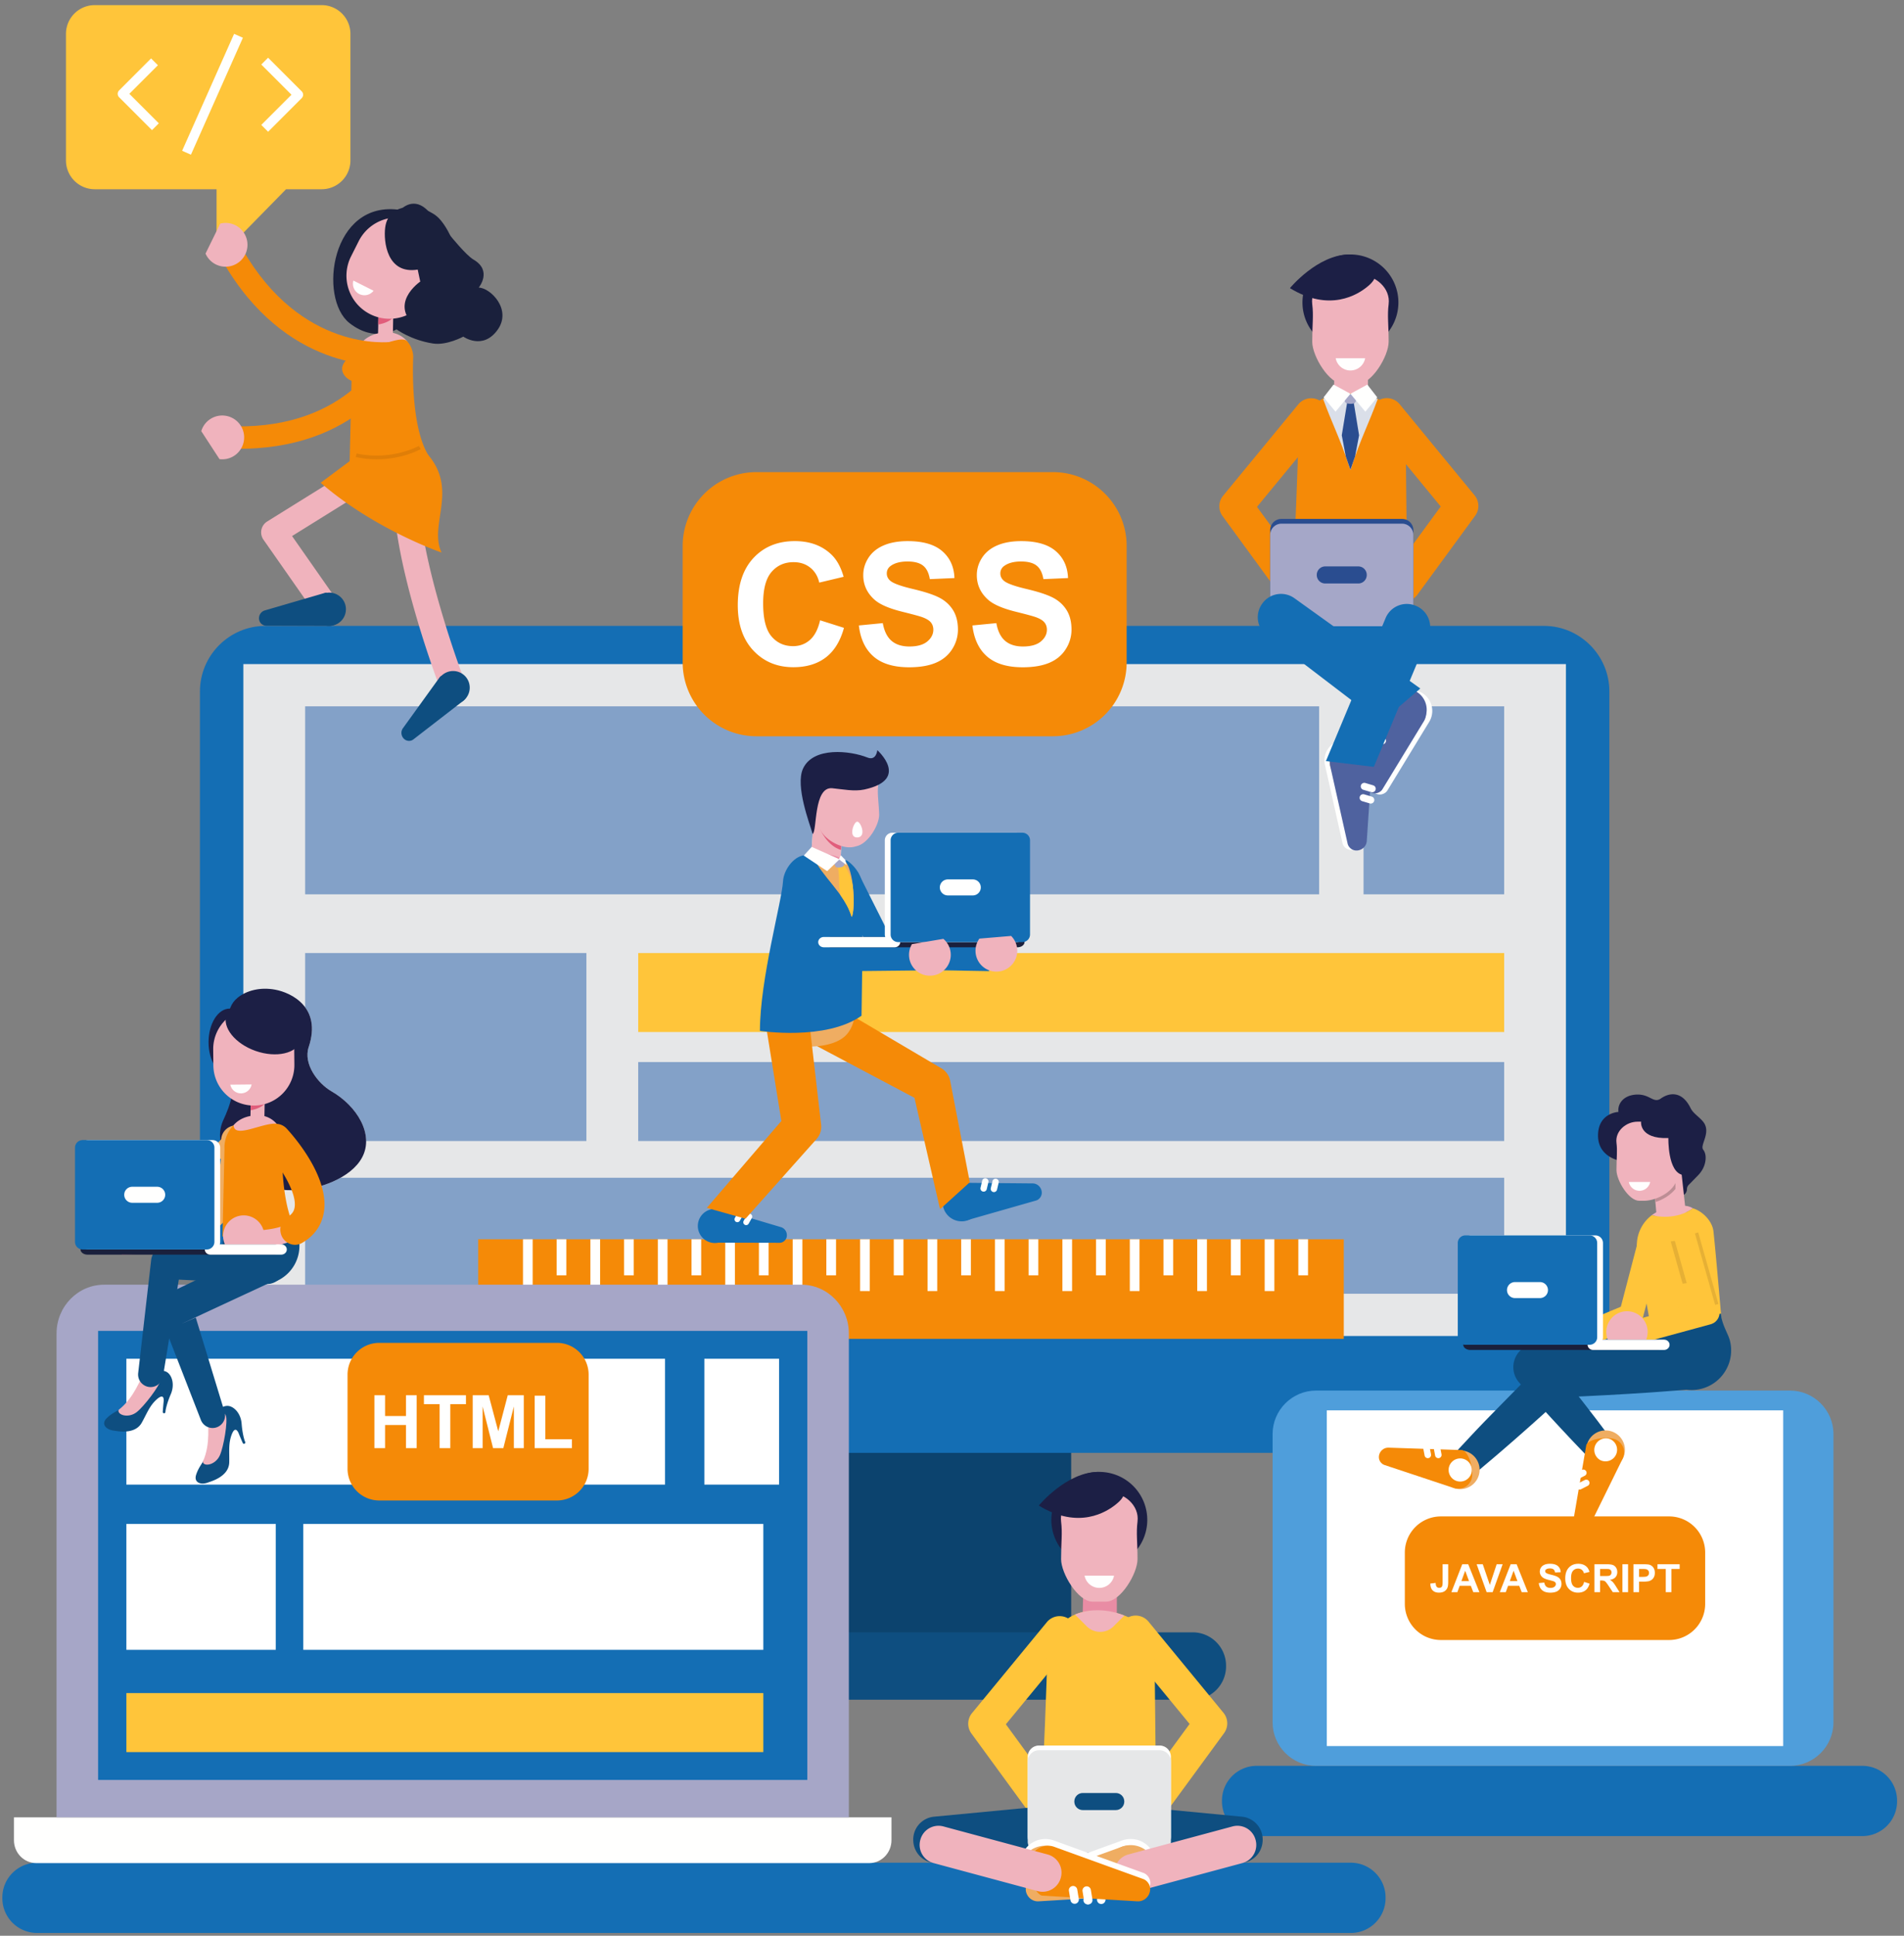 <svg xmlns="http://www.w3.org/2000/svg" width="246" height="250" viewBox="0 0 246 250">
    <rect x="0" y="0" width="246" height="250" fill="#808080" stroke="none"/>
    <g fill="none" fill-rule="evenodd">
        <path fill="#146EB4" d="M4.794 240.57h169.731c2.481 0 4.492 2.011 4.492 4.491v.092c0 2.48-2.011 4.491-4.492 4.491H4.795a4.491 4.491 0 0 1-4.492-4.49v-.093c0-2.48 2.01-4.49 4.491-4.49M162.373 228.06h78.242a4.49 4.49 0 0 1 4.49 4.49v.091a4.49 4.49 0 0 1-4.49 4.491h-78.242a4.491 4.491 0 0 1-4.492-4.49v-.091a4.49 4.49 0 0 1 4.492-4.492"/>
        <path fill="#FFC53A" d="M41.556.66H12.243a3.719 3.719 0 0 0-3.72 3.718V20.72a3.72 3.72 0 0 0 3.72 3.72H27.98v9.16l8.979-9.16h4.596a3.72 3.72 0 0 0 3.72-3.72V4.378A3.718 3.718 0 0 0 41.555.66"/>
        <path fill="#FFFFFE" d="M19.64 16.807l-4.25-4.25a.624.624 0 0 1 0-.881l4.13-4.132.883.881-3.691 3.691 3.809 3.81-.882.88M34.64 17.015l-.88-.88 3.9-3.9-3.9-3.9.88-.88 4.34 4.34a.621.621 0 0 1 0 .88l-4.34 4.34M24.67 19.979l-1.138-.505 6.713-15.102 1.138.505-6.713 15.102"/>
        <path fill="#0C436E" d="M95.214 214.252h43.185v-31.957H95.214z"/>
        <path fill="#0E4E80" d="M75.204 215.126v.086a4.308 4.308 0 0 0 4.309 4.308H154.1a4.308 4.308 0 0 0 4.309-4.308v-.086a4.31 4.31 0 0 0-4.31-4.31H79.514a4.309 4.309 0 0 0-4.309 4.31"/>
        <path fill="#146EB4" d="M34.285 80.835H199.48c4.649 0 8.452 3.804 8.452 8.454v89.896c0 4.648-3.803 8.453-8.452 8.453H34.285c-4.648 0-8.451-3.805-8.451-8.453V89.289c0-4.65 3.803-8.454 8.45-8.454"/>
        <path fill="#E6E7E8" d="M31.442 172.544h170.88V85.766H31.442z"/>
        <path fill="#83A1C8" d="M176.173 115.499h18.169V91.221h-18.17zM39.423 115.499h131.012V91.221H39.423V115.5zm65.949-13.228l-.717 10.347 3.866.185.145-3.03h.002l.134-2.794h-.002l.122-2.518-3.55-2.19zM75.763 147.364H47.304c-.017-2.441-1.94-4.96-4.478-6.42-1.746-1.004-3.679-3.514-2.941-5.725.777-2.328.385-3.983-.462-5.134v-6.999h36.34v24.278M82.456 147.364h111.886v-10.2H82.456z"/>
        <path fill="#FFC53A" d="M82.456 133.285h111.886v-10.199H82.456z"/>
        <path fill="#83A1C8" d="M194.342 167.089H39.422v-13.49a13.181 13.181 0 0 0 3.64-1.02c.32-.144.636-.301.94-.472h150.34v14.982"/>
        <path fill="#F58A07" d="M61.779 172.915h111.84v-12.863H61.78z"/>
        <path fill="#FFFFFE" d="M71.918 164.706h1.253v-4.654h-1.253zM67.569 166.74h1.253v-6.688h-1.253zM80.63 164.706h1.253v-4.654h-1.254zM76.28 166.74h1.254v-6.688H76.28zM89.341 164.706h1.253v-4.654H89.34zM84.993 166.74h1.252v-6.688h-1.252zM98.053 164.706h1.253v-4.654h-1.253zM93.704 166.74h1.253v-6.688h-1.253zM106.765 164.706h1.252v-4.654h-1.252zM102.416 166.74h1.253v-6.688h-1.253zM115.476 164.706h1.253v-4.654h-1.253zM111.127 166.74h1.253v-6.688h-1.253zM124.188 164.706h1.252v-4.654h-1.252zM119.84 166.74h1.252v-6.688h-1.253zM132.9 164.706h1.252v-4.654H132.9zM128.55 166.74h1.254v-6.688h-1.253zM141.611 164.706h1.253v-4.654h-1.253zM137.261 166.74h1.254v-6.688h-1.254zM150.322 164.706h1.254v-4.654h-1.254zM145.973 166.74h1.254v-6.688h-1.254zM159.034 164.706h1.253v-4.654h-1.253zM154.686 166.74h1.252v-6.688h-1.252zM167.746 164.706h1.253v-4.654h-1.253zM163.397 166.74h1.253v-6.688h-1.253z"/>
        <path fill="#F58A07" d="M136.027 95.091H97.74a9.537 9.537 0 0 1-9.538-9.536V70.51a9.537 9.537 0 0 1 9.538-9.537h38.288c5.268 0 9.537 4.27 9.537 9.537v15.045a9.537 9.537 0 0 1-9.537 9.536"/>
        <path fill="#FFF" d="M105.958 80.11l3.084.978c-.473 1.72-1.26 2.995-2.359 3.83-1.1.834-2.493 1.252-4.183 1.252-2.092 0-3.81-.716-5.157-2.144-1.346-1.43-2.02-3.382-2.02-5.86 0-2.62.678-4.657 2.032-6.107 1.353-1.45 3.132-2.174 5.338-2.174 1.926 0 3.491.57 4.694 1.708.716.673 1.253 1.64 1.611 2.9l-3.147.751c-.187-.816-.574-1.46-1.166-1.933-.59-.472-1.308-.708-2.153-.708-1.168 0-2.115.42-2.84 1.256-.729.838-1.092 2.196-1.092 4.072 0 1.99.358 3.408 1.074 4.253.717.844 1.647 1.267 2.793 1.267.845 0 1.573-.268 2.18-.805.61-.537 1.046-1.383 1.311-2.535M110.965 80.777l3.093-.3c.187 1.037.563 1.8 1.134 2.287.568.486 1.336.731 2.303.731 1.024 0 1.795-.218 2.315-.65.518-.434.778-.941.778-1.52 0-.372-.11-.69-.327-.951-.22-.262-.6-.489-1.144-.682-.372-.13-1.22-.358-2.545-.688-1.705-.422-2.901-.941-3.589-1.558-.966-.865-1.45-1.922-1.45-3.168 0-.802.228-1.553.682-2.252.455-.697 1.11-1.228 1.967-1.593.855-.366 1.888-.548 3.097-.548 1.978 0 3.464.432 4.465 1.299.997.867 1.523 2.023 1.572 3.47l-3.179.14c-.136-.81-.428-1.392-.876-1.746-.447-.355-1.118-.532-2.013-.532-.923 0-1.647.19-2.17.57-.337.243-.504.57-.504.977 0 .372.157.692.472.956.402.337 1.376.687 2.922 1.052 1.546.366 2.69.744 3.431 1.134.74.39 1.32.924 1.741 1.6.418.677.628 1.513.628 2.509a4.63 4.63 0 0 1-.752 2.535c-.501.788-1.211 1.372-2.127 1.756-.916.383-2.06.574-3.426.574-1.99 0-3.52-.46-4.586-1.38-1.068-.92-1.705-2.26-1.912-4.022M125.637 80.777l3.094-.3c.185 1.037.563 1.8 1.134 2.287.567.486 1.336.731 2.303.731 1.024 0 1.795-.218 2.315-.65.518-.434.78-.941.78-1.52 0-.372-.11-.69-.328-.951-.22-.262-.6-.489-1.145-.682-.372-.13-1.221-.358-2.546-.688-1.704-.422-2.9-.941-3.588-1.558-.966-.865-1.45-1.922-1.45-3.168 0-.802.227-1.553.682-2.252.455-.697 1.11-1.228 1.967-1.593.854-.366 1.888-.548 3.098-.548 1.977 0 3.464.432 4.465 1.299.996.867 1.522 2.023 1.572 3.47l-3.18.14c-.136-.81-.428-1.392-.876-1.746-.447-.355-1.118-.532-2.013-.532-.924 0-1.647.19-2.17.57a1.15 1.15 0 0 0-.505.977c0 .372.157.692.473.956.401.337 1.375.687 2.921 1.052 1.548.366 2.691.744 3.434 1.134.739.39 1.32.924 1.74 1.6.417.677.627 1.513.627 2.509a4.63 4.63 0 0 1-.752 2.535c-.5.788-1.21 1.372-2.127 1.756-.916.383-2.058.574-3.426.574-1.991 0-3.52-.46-4.587-1.38-1.067-.92-1.704-2.26-1.912-4.022"/>
        <path fill="#FFFFFE" d="M1.802 234.713v2.954c0 1.632 1.292 2.955 2.886 2.955h107.606c1.593 0 2.886-1.323 2.886-2.955v-2.954H1.802"/>
        <path fill="#A6A6C7" d="M109.672 234.713v-62.5c0-3.476-2.754-6.295-6.15-6.295H13.46c-3.397 0-6.151 2.819-6.151 6.295v62.5h102.363"/>
        <path fill="#146EB4" d="M12.674 229.879h91.632v-57.995H12.674z"/>
        <path fill="#FFF" d="M91.003 191.738h9.652v-16.256h-9.652zM16.326 191.738h69.597v-16.256H16.326zM16.326 213.074H35.63v-16.256H16.326zM39.186 213.074h59.437v-16.256H39.186z"/>
        <path fill="#FFC53A" d="M16.326 226.282h82.297v-7.62H16.326z"/>
        <path fill="#F58A07" d="M71.965 193.788H48.991a4.1 4.1 0 0 1-4.088-4.087v-12.183a4.1 4.1 0 0 1 4.088-4.088h22.974a4.1 4.1 0 0 1 4.087 4.088v12.183a4.1 4.1 0 0 1-4.087 4.087"/>
        <path fill="#FFFFFE" d="M48.374 187.025v-6.831h1.379v2.688h2.703v-2.688h1.38v6.831h-1.38v-2.987h-2.703v2.987h-1.379M56.799 187.025v-5.675h-2.027v-1.156h5.43v1.156h-2.023v5.675h-1.38M61.074 187.025v-6.831h2.063l1.24 4.66 1.226-4.66h2.07v6.831H66.39v-5.378l-1.357 5.378h-1.328l-1.35-5.378v5.378h-1.282M69.08 187.025v-6.775h1.38v5.625h3.43v1.15h-4.81"/>
        <path fill="#4F9EDB" d="M164.422 222.445v-37.239c0-3.087 2.526-5.614 5.614-5.614h61.235c3.087 0 5.614 2.527 5.614 5.614v37.24c0 3.086-2.527 5.613-5.614 5.613h-61.235c-3.088 0-5.614-2.527-5.614-5.614"/>
        <path fill="#FFF" d="M171.427 225.503h58.964v-43.354h-58.964z"/>
        <path fill="#F58A07" d="M215.664 211.807h-29.51a4.662 4.662 0 0 1-4.647-4.648v-6.667a4.661 4.661 0 0 1 4.648-4.647h29.509a4.661 4.661 0 0 1 4.647 4.647v6.667a4.662 4.662 0 0 1-4.647 4.648"/>
        <path fill="#FFFFFE" d="M186.385 202.02h.727v2.285c0 .298-.027.528-.08.689a.976.976 0 0 1-.383.506c-.185.127-.43.19-.733.19-.357 0-.63-.099-.823-.298-.19-.2-.289-.493-.29-.878l.686-.079c.01.207.038.353.091.439.08.129.199.194.36.194.163 0 .277-.046.346-.14.066-.093.1-.285.1-.576v-2.332M189.8 204.2l-.497-1.338-.487 1.339h.984zm1.342 1.429h-.793l-.315-.82h-1.442l-.298.82h-.773l1.405-3.61h.771l1.445 3.61zM192.075 205.629l-1.29-3.61h.79l.914 2.672.883-2.671h.773l-1.292 3.609h-.778M196.056 204.2l-.498-1.338-.487 1.339h.985zm1.342 1.429h-.793l-.315-.82h-1.443l-.298.82h-.773l1.406-3.61h.77l1.446 3.61zM198.813 204.454l.71-.068c.041.237.128.413.26.525.129.11.305.167.526.167.235 0 .412-.05.531-.15a.44.44 0 0 0 .179-.347.328.328 0 0 0-.075-.219.607.607 0 0 0-.262-.156 9.112 9.112 0 0 0-.585-.157c-.39-.097-.663-.217-.822-.356a.942.942 0 0 1-.331-.727c0-.185.052-.357.155-.517a.987.987 0 0 1 .451-.365c.196-.084.434-.125.71-.125.453 0 .794.098 1.024.297.228.2.349.463.36.795l-.73.032c-.03-.185-.096-.318-.2-.4-.102-.08-.256-.121-.46-.121-.212 0-.379.044-.497.13a.257.257 0 0 0-.117.224c0 .086.036.159.108.219.093.077.316.158.67.242.355.083.617.17.787.26.17.089.302.211.398.366.096.155.144.347.144.576a1.059 1.059 0 0 1-.66.982c-.21.087-.472.133-.784.133-.457 0-.808-.106-1.052-.317-.245-.211-.39-.518-.438-.923M204.67 204.302l.705.224c-.107.395-.288.687-.54.877-.25.192-.57.288-.958.288-.48 0-.874-.164-1.182-.492-.309-.327-.462-.775-.462-1.342 0-.601.154-1.068.464-1.4.31-.332.719-.498 1.225-.498.44 0 .8.13 1.075.391.165.154.287.376.369.664l-.72.173a.772.772 0 0 0-.269-.443.761.761 0 0 0-.493-.163.824.824 0 0 0-.65.288c-.167.192-.25.503-.25.934 0 .455.082.78.245.974.165.194.378.291.64.291a.73.73 0 0 0 .5-.185c.139-.123.24-.317.3-.581M206.733 203.546h.538c.35 0 .568-.014.655-.044a.395.395 0 0 0 .205-.152.47.47 0 0 0 .075-.272.433.433 0 0 0-.098-.294.457.457 0 0 0-.275-.142 6.432 6.432 0 0 0-.533-.011h-.567v.915zm-.729 2.083v-3.61h1.534c.386 0 .666.034.84.099.176.065.315.18.42.345.105.166.157.356.157.568 0 .27-.08.495-.238.671-.16.176-.397.288-.714.334.158.092.288.193.39.303.102.11.242.305.415.586l.44.704h-.871l-.526-.786a5.35 5.35 0 0 0-.385-.53.567.567 0 0 0-.22-.15 1.179 1.179 0 0 0-.366-.04h-.147v1.506h-.729zM209.62 205.629h.729v-3.61h-.73zM211.771 202.631v1.023h.4c.287 0 .478-.018.576-.055a.489.489 0 0 0 .228-.178.488.488 0 0 0 .082-.281.467.467 0 0 0-.116-.325.5.5 0 0 0-.293-.16 3.353 3.353 0 0 0-.524-.024h-.353zm-.728 2.998v-3.61h1.17c.442 0 .731.019.866.055a.94.94 0 0 1 .519.353c.14.181.21.416.21.704 0 .221-.04.407-.122.558a.97.97 0 0 1-.305.355 1.07 1.07 0 0 1-.379.172 4.158 4.158 0 0 1-.755.052h-.476v1.361h-.728zM215.218 205.629v-2.998h-1.07v-.611h2.867v.611h-1.068v2.998h-.729"/>
        <path fill="#F58A07" d="M52.436 46.278c-.741 1.574-6.241 11.944-22.097 11.677l.05-2.891c14.779.249 19.288-9.682 19.474-10.11l2.656 1.142-.083.182"/>
        <path fill="#F0B3BD" d="M27.17 54.121c-.584.38-.98.942-1.165 1.56l2.355 3.616a2.814 2.814 0 0 0 1.899-.435 2.829 2.829 0 0 0-3.089-4.741M56.64 88.295c-.237-.627-5.787-15.462-5.787-24.541h3.295c0 8.479 5.519 23.232 5.574 23.38l-3.083 1.161M40.213 78.523l-6.175-8.826a1.65 1.65 0 0 1 .48-2.344l8.505-5.289 1.74 2.797-7.028 4.37 5.177 7.403-2.699 1.89"/>
        <path fill="#1A203C" d="M58.166 30.423s-2.173-2.624-3.157-3.47c-1.8-1.547-3.286.164-3.286.164-8.962-1.376-10.646 11.422-6.563 14.613 3.307 2.585 6.068.803 6.068.803s1.867 1.392 4.724 1.831c1.77.272 3.906-.888 3.906-.888s2.501 1.786 4.417-.858c1.917-2.644-.918-5.448-2.424-5.475 0 0 1.804-2.172-.669-3.613-.976-.568-3.016-3.107-3.016-3.107"/>
        <path fill="#F0B3BD" d="M47.082 46.327c-.603-.307-1.091-1.221-.37-2.058.71-.824 1.807-1.28 2.982-1.326l.304-.012a3.262 3.262 0 0 1 2.612 1.151c-.5 1.546-3.894 2.87-5.528 2.245"/>
        <path fill="#F0B3BD" d="M48.896 40.578l-.076 3.825 1.917.034.06-3.19.025-1.235c-.579.39-1.239.598-1.926.566"/>
        <path fill="#E15D7B" d="M48.87 41.908l.026-1.33a3.209 3.209 0 0 0 1.926-.566l-.02.99c-.43.501-1.254.804-1.933.906"/>
        <path fill="#F0B3BD" d="M47.826 40.577a5.553 5.553 0 0 0 4.965.018 5.544 5.544 0 0 0 2.503-2.487l.982-1.953c.715-1.42.764-3 .264-4.385a5.541 5.541 0 0 0-2.732-3.083 5.556 5.556 0 0 0-7.468 2.47l-.983 1.953a5.559 5.559 0 0 0 2.469 7.467"/>
        <path fill="#1A203C" d="M53.968 34.819c-3.99.65-4.43-3.653-4.203-5.423.476-3.702 5.31-2.988 7.002-1.146 1.05 1.141 2.912 4.232 2.108 8.072-.803 3.84-4.722 6.227-4.722 6.227-4.307-3.159.143-6.183.143-6.183l-.328-1.547"/>
        <path fill="#83CCD8" d="M45.32 59.671a5.278 5.278 0 1 0 10.29 2.343 5.278 5.278 0 0 0-10.29-2.343"/>
        <path fill="#FFFEFE" d="M48.265 37.55a1.487 1.487 0 0 1-2.609-1.314l2.61 1.313"/>
        <path fill="#F58A07" d="M41.43 62.35c6.973 6.048 15.62 9.013 15.62 9.013-1.69-3.62 2.211-8.046-1.79-12.68-1.652-1.914-10.074.872-10.074.872L41.43 62.35M44.278 47.211c-.36.994.644 1.998 1.697 2.114a1.918 1.918 0 0 0 2.114-1.697c.115-1.051-1.453-3.357-2.045-2.48-.564.837-1.457 1.21-1.766 2.063"/>
        <path fill="#F58A07" d="M52.61 44.082c.468.519.744 1.212.78 1.965 0 0-.474 8.67 1.903 12.663 1.022 1.717-10.135 1.67-10.135 1.67l.3-12.825a4.387 4.387 0 0 1 1.254-3.286c.048 1.934 4.91-1.282 5.898-.187"/>
        <path fill="#F58A07" d="M50.822 47.14c-1.793.175-13.927.777-22.09-13.465l2.597-1.488c7.608 13.274 18.828 12.024 19.308 11.963l.391 2.968c-.03.004-.101.014-.206.022"/>
        <path fill="#F0B3BD" d="M30.392 29.079a2.822 2.822 0 0 0-1.937-.202l-1.9 3.873a2.828 2.828 0 1 0 3.837-3.672"/>
        <path fill="#0E4E80" d="M40.397 78.681a2.148 2.148 0 1 0 4.297.012 2.148 2.148 0 0 0-4.297-.012"/>
        <path fill="#0E4E80" d="M34.364 80.81l8.137.025c.86.004 1.56-.691 1.561-1.553.004-.859-1.11-2.74-1.97-2.743l-7.878 2.298c-.869.255-1.033 1.472-.224 1.877.12.06.245.095.374.096M56.844 90.123a2.147 2.147 0 1 0 3.397-2.627 2.147 2.147 0 0 0-3.397 2.627"/>
        <path fill="#0E4E80" d="M53.39 95.51l6.436-4.978a1.56 1.56 0 0 0 .28-2.185c-.527-.68-2.562-1.481-3.241-.955l-4.804 6.655c-.53.733.088 1.794.975 1.617a.846.846 0 0 0 .355-.154"/>
        <path fill="#E07E07" d="M48.684 59.32c-.843 0-1.753-.083-2.71-.29l.1-.46c4.503.97 8.008-.957 8.044-.976l.23.41c-.118.067-2.385 1.315-5.664 1.315"/>
        <path fill="#146EB4" d="M126.584 154.579a2.449 2.449 0 1 1-4.71 1.342 2.449 2.449 0 0 1 4.71-1.342"/>
        <path fill="#146EB4" d="M133.864 155.047l-8.92 2.546a1.776 1.776 0 0 1-2.195-1.22c-.268-.943.371-3.351 1.313-3.62l9.356.085c1.031.01 1.589 1.294.826 1.99a.94.94 0 0 1-.38.22"/>
        <path fill="#FFFFFE" d="M127.068 153.9a.41.41 0 0 1-.382-.506l.217-.923a.413.413 0 0 1 .803.19l-.218.923a.411.411 0 0 1-.42.316M128.399 153.957a.412.412 0 0 1-.384-.507l.218-.922a.413.413 0 0 1 .803.19l-.218.922a.412.412 0 0 1-.42.317"/>
        <path fill="#F58A07" d="M121.538 137.92l-.047-.025-13.373-7.885-4 4.336 14.033 7.438 3.291 14.325.1-.018 3.759-3.406-2.542-13.13a2.398 2.398 0 0 0-1.22-1.635"/>
        <path fill="#146EB4" d="M94.564 158.291a2.202 2.202 0 1 1-4.403-.009 2.202 2.202 0 0 1 4.403.01"/>
        <path fill="#146EB4" d="M100.738 160.508l-8.34-.02a1.597 1.597 0 0 1-1.593-1.6c.002-.882 1.153-2.804 2.035-2.801l8.063 2.4c.888.265 1.05 1.513.219 1.924a.859.859 0 0 1-.384.097"/>
        <path fill="#FFFFFE" d="M95.151 157.827a.371.371 0 0 1-.205-.534l.418-.743a.37.37 0 0 1 .647.363l-.419.743a.371.371 0 0 1-.44.17M96.287 158.206a.37.37 0 0 1-.205-.533l.418-.744a.371.371 0 0 1 .646.364l-.418.742a.37.37 0 0 1-.441.171"/>
        <path fill="#EFAD62" d="M110.001 126.455l-8.868-.97c-.551.625-1.218 2.56-1.416 3.43a5.143 5.143 0 0 0 .672 3.894 5.146 5.146 0 0 0 3.228 2.284c.68.153 4.043.206 5.625-1.335 2.315-2.256.76-7.303.76-7.303"/>
        <path fill="#F58A07" d="M104.468 131.195H98.76l2.192 13.58-9.632 11.223 4.998 1.405 9.191-10.308a2.374 2.374 0 0 0 .57-1.948l-1.612-13.952"/>
        <path fill="#146EB4" d="M127.792 125.421l-13.218-.229a1.572 1.572 0 0 1-1.377-.865l-5.18-10.302 2.807-1.412 4.754 9.453 12.269.214-.055 3.141"/>
        <path fill="#F0B3BD" d="M108.922 104.46l-.401 8.343-3.866-.185.717-10.347 3.55 2.19"/>
        <path fill="#AF829E" d="M108.668 109.774h-.002l.134-2.795h.002l-.134 2.795"/>
        <path fill="#E15D7B" d="M108.666 109.774c-1.826-.537-2.7-2.682-2.7-2.682l2.834-.113-.134 2.795"/>
        <path fill="#F0B3BD" d="M110.182 109.401c.153-.024.453-.107.603-.149 1.438-.394 2.858-2.766 2.803-4.13-.065-1.63-.236-2.445-.142-3.548.13-1.514-1.34-2.7-2.858-2.639l-3.077.122a2.095 2.095 0 0 0-2.011 2.178l.2 4.991c.07 1.781 2.722 3.454 4.482 3.175"/>
        <path fill="#E98CA4" d="M103.827 110.509c.41-.276.918-.414 1.448-.352l1.712.2a4.875 4.875 0 0 1 2.225.839c-1.77.515-3.906.336-5.385-.687"/>
        <path fill="#146EB4" d="M101.17 113.795c.078-1.344 1.269-3.157 2.735-3.335 2.479.349 4.705.485 5.542.683 1.442 1 2.3 2.741 2.083 4.606l-.218 15.432c-4.636 3.271-13.128 1.957-13.128 1.957 0-6.663 2.834-16.7 2.987-19.343"/>
        <path fill="#146EB4" d="M118.498 125.335l-10.794.116a1.57 1.57 0 0 1-1.57-1.339l-1.776-11.88 3.108-.465 1.574 10.527 9.425-.1.033 3.14"/>
        <path fill="#EFAD62" d="M109.009 111.062c-.707-.168-1.961-.21-3.958-.452 1.108 2.6 4.096 4.762 4.98 7.808.464-.508.42-6.356-1.022-7.356"/>
        <path fill="#FFC53A" d="M108.886 111.54c-.13-.146-.542-.436-.554-.59-.32-.039-.268.082-.711.04 1.21 1.12.51 2.965.988 4.651.607.862 1.13 1.77 1.423 2.777.256-.282.356-2.201.15-4.029-.023-.197-.312-1.727-1.296-2.85"/>
        <path fill="#A5A7C8" d="M109.026 111.827c-.151.2-.8.296-1.005.152-.195-.14-.388-.895-.388-.895l1.502-.225s.037.779-.109.968"/>
        <path fill="#1C1F45" d="M111.682 101.964c5.956-1.295 1.667-5.08 1.667-5.08s-.12 1.412-1.273.95c-2.207-.885-7.008-1.44-8.328 1.441-1.027 2.245.885 7.156 1.247 8.436.595-.372.095-6.151 2.535-5.91 1.333.13 2.849.447 4.152.163"/>
        <path fill="#FFFEFE" d="M110.78 108.157c1.217-.054.433-2.065-.03-2.04-.464.025-1.186 2.094.03 2.04"/>
        <path fill="#FFFFFE" d="M106.873 112.511l-3.024-2.01 1.024-1.123 3.595 1.598-1.595 1.535"/>
        <path fill="#FFFFFE" d="M109.385 111.734l-.173-.67-.579-.604-.248.516 1 .758"/>
        <path fill="#1A203C" d="M106.66 121.677c0-.368.3-.666.667-.666h24.123c.505 0 .919.299.919.665 0 .368-.414.667-.919.667h-24.123a.666.666 0 0 1-.666-.666"/>
        <path fill="#FFFFFE" d="M105.714 121.676c0 .368.323.667.718.667h9.16c.395 0 .719-.3.719-.667 0-.366-.324-.665-.719-.665h-9.16c-.395 0-.718.299-.718.665"/>
        <path fill="#FFFFFE" d="M132.331 108.528v12.165c0 .541-.439.98-.98.98H115.3a.981.981 0 0 1-.981-.98v-12.165a.98.98 0 0 1 .98-.981h16.05a.98.98 0 0 1 .981.98"/>
        <path fill="#146EB4" d="M133.08 108.528v12.165a.98.98 0 0 1-.981.98h-16.05a.981.981 0 0 1-.98-.98v-12.165a.98.98 0 0 1 .98-.981h16.05a.98.98 0 0 1 .98.98"/>
        <path fill="#FFFFFE" d="M121.428 114.61c0-.571.463-1.035 1.034-1.035h3.224a1.034 1.034 0 1 1 0 2.07h-3.224a1.035 1.035 0 0 1-1.034-1.035"/>
        <path fill="#F0B3BD" d="M117.483 123.763a2.688 2.688 0 0 1 .341-1.826l4.058-.683a2.698 2.698 0 1 1-4.4 2.51M126.046 123.012a2.69 2.69 0 0 1 .494-1.79l4.1-.344a2.698 2.698 0 1 1-4.594 2.134"/>
        <path fill="#1C1F45" d="M29.643 138.908c-1.5-.006-2.707-1.945-2.699-4.333.01-2.388 1.232-4.32 2.73-4.313 1.498.005 2.707 1.945 2.698 4.332-.009 2.389-1.23 4.32-2.73 4.314"/>
        <path fill="#1C1F45" d="M42.826 140.944c-1.746-1.004-3.679-3.514-2.941-5.725 1.724-5.166-2.304-7.016-4.299-7.397-1.994-.381-3.754.126-4.862 1.015-1.804 1.444-1.264 3.932-.259 5.936-1.092.63-1.615 1.98-.988 2.987 1.368 2.194.19 5.145-.624 6.898-1.31 2.822.516 6.324 3.695 7.923 3.18 1.598 7.321 1.428 10.514-.002 1.585-.71 3.014-1.748 3.737-3.122 1.56-2.97-.693-6.627-3.973-8.513"/>
        <path fill="#E98CA4" d="M20.93 160.715c-.76.11-1.557.176-2.39.198a1.108 1.108 0 0 1-.06-2.214c3.883-.107 6.79-1.251 8.635-3.402 2.818-3.283 2.281-7.849 2.276-7.893a1.115 1.115 0 0 1 .96-1.238 1.107 1.107 0 0 1 1.237.961c.029.227.657 5.593-2.792 9.613-1.852 2.158-4.492 3.49-7.866 3.975"/>
        <path fill="#EFAD62" d="M30.228 145.364a1.935 1.935 0 0 0-1.643 2.138c.006.041.473 4.287-2.084 7.267-1.25 1.456-3.071 2.406-5.405 2.845.674 1.148.789 2.634.25 3.85 3.427-.55 6.144-1.956 8.066-4.196 3.681-4.29 3.01-10.002 2.98-10.242a1.927 1.927 0 0 0-2.164-1.662"/>
        <path fill="#F0B3BD" d="M30.533 147.248c-.568-.288-1.027-1.15-.349-1.937.67-.777 1.702-1.207 2.807-1.248l.286-.011a3.07 3.07 0 0 1 2.458 1.082c-.469 1.456-3.664 2.703-5.202 2.114"/>
        <path fill="#F0B3BD" d="M32.407 141.837l-.026 1.251-.046 2.348 1.804.033.056-3.002.025-1.164c-.545.367-1.167.563-1.813.534"/>
        <path fill="#2A3368" d="M34.194 142.54l.001-.073.018-.86a.059.059 0 0 1 .007-.005l-.02.931-.006.008"/>
        <path fill="#E15D7B" d="M32.381 143.386l.026-1.25a3.015 3.015 0 0 0 1.806-.53l-.018.861-.001.074c-.405.467-1.177.75-1.813.845"/>
        <path fill="#F0B3BD" d="M32.855 142.782a5.231 5.231 0 0 0 5.18-5.288l-.02-2.059a5.218 5.218 0 0 0-1.672-3.781 5.216 5.216 0 0 0-3.615-1.4 5.201 5.201 0 0 0-2.536.685 5.227 5.227 0 0 0-2.645 4.603l.02 2.058a5.23 5.23 0 0 0 5.288 5.182"/>
        <path fill="#0E4E80" d="M28.874 159.807a4.968 4.968 0 1 0 9.688 2.207 4.968 4.968 0 0 0-9.688-2.207"/>
        <path fill="#FFFEFE" d="M32.509 140.058a1.4 1.4 0 0 1-2.75.028l2.75-.028"/>
        <path fill="#EFAD62" d="M27.895 148.08c-.34.935.606 1.88 1.596 1.99a1.804 1.804 0 0 0 1.99-1.597c.109-.992-1.368-3.16-1.925-2.335-.531.787-1.37 1.14-1.661 1.941"/>
        <path fill="#F58A07" d="M35.735 145.134c.429.501.701 1.141.735 1.85 0 0-.446 8.16 1.792 11.92l-9.513.794.254-11.294a4.14 4.14 0 0 1 1.181-3.093c.047 1.82 3.79-.37 5.551-.177"/>
        <path fill="#0E4E80" d="M29.33 181.57c-.878.044-1.311.867-1.386 1.1-.408 1.28-.263 2.622-1.083 4.794-.558 1.481-1.118 1.784-1.516 2.989-.341 1.034.611 1.37 1.55 1.006.367-.142 2.683-.752 2.724-2.6.031-1.352-.128-2.385.301-3.546.429-1.16.798-.505.936-.152.098.254.407.98.51 1.205a.17.17 0 0 0 .217.087h.003a.168.168 0 0 0 .092-.233c-.13-.264-.37-1.175-.458-2.341-.109-1.428-1.094-2.347-1.89-2.308"/>
        <path fill="#F0B3BD" d="M28.409 187.951c.482-1.08 1.057-4.404.771-5.137-.335-.862-2.131-.927-2.242-.15-.19 1.33.36 3.653-.738 6.145.136.653 1.647.404 2.209-.858"/>
        <path fill="#0E4E80" d="M23.562 170.92l1.731-.76 3.716 12.174a1.618 1.618 0 0 1-1.069 2.022 1.622 1.622 0 0 1-1.983-.96l-5.332-13.71a2.059 2.059 0 0 1 1.022-2.601l.087-.042 11.644-5.572a2.216 2.216 0 0 1 1.912 3.996l-11.728 5.452zM21.465 177.152c-.796-.37-1.564.155-1.738.327-.959.942-1.456 2.196-3.194 3.735-1.186 1.049-1.821 1.056-2.735 1.936-.784.756-.1 1.497.9 1.614.392.044 2.724.586 3.623-1.03.658-1.182 1-2.17 1.92-2.996.921-.827.942-.075.898.302-.03.27-.095 1.055-.11 1.303a.171.171 0 0 0 .151.18h.004c.1.01.187-.063.19-.163.007-.294.22-1.212.687-2.285.569-1.313.127-2.587-.596-2.923"/>
        <path fill="#F0B3BD" d="M17.674 182.368c.931-.732 2.99-3.404 3.079-4.186.106-.918-1.453-1.813-1.913-1.179-.788 1.088-1.386 3.4-3.52 5.092-.184.641 1.27 1.126 2.354.273"/>
        <path fill="#0E4E80" d="M21.554 165.185l1.551.078-2.057 12.559a1.617 1.617 0 0 1-1.888 1.29 1.624 1.624 0 0 1-1.307-1.773l1.679-14.615a2.06 2.06 0 0 1 2.119-1.824l.094.004 12.9.502a2.216 2.216 0 0 1-.173 4.427l-12.918-.648z"/>
        <path fill="#F0B3BD" d="M35.369 160.91c-.564.096-1.169.165-1.814.206a1.107 1.107 0 1 1-.141-2.21c2.051-.132 4.636-.636 5.297-2.29 1.043-2.605-2.555-7.35-3.897-8.805a1.107 1.107 0 0 1 1.628-1.503c.627.68 6.072 6.77 4.325 11.133-.731 1.825-2.544 2.989-5.398 3.47"/>
        <path fill="#F58A07" d="M37.038 145.76a1.916 1.916 0 0 0-2.859.04c-.649.743-.574 1.887.09 2.615 1.53 1.682 4.493 5.89 3.69 7.9-.14.35-.429.632-.795.857-.685.422-1.067 1.201-.911 1.99l.008.04c.235 1.258 1.64 1.964 2.752 1.328 1.197-.687 2.038-1.616 2.506-2.788 1.893-4.727-3.401-10.81-4.48-11.982"/>
        <path fill="#F0B3BD" d="M28.833 159.847a2.65 2.65 0 0 0 .77 1.663l4.048-.332a2.661 2.661 0 0 0-2.382-4.203 2.662 2.662 0 0 0-2.436 2.872"/>
        <path fill="#E98CA4" d="M15.05 160.343c.026.657.288 1.247.7 1.695l4.058-.161a2.663 2.663 0 1 0-4.758-1.534"/>
        <path fill="#1C1F45" d="M38.91 134.392c-.586 1.672-3.221 2.27-5.887 1.335-2.664-.934-4.347-3.048-3.76-4.72.586-1.672 3.22-2.27 5.885-1.335 2.665.935 4.349 3.047 3.763 4.72"/>
        <path fill="#1A203C" d="M36.111 161.372a.667.667 0 0 0-.666-.666H11.322c-.506 0-.92.3-.92.666 0 .368.414.666.92.666h24.123a.666.666 0 0 0 .666-.666"/>
        <path fill="#FFFFFE" d="M37.057 161.372c0 .368-.322.666-.718.666h-9.16c-.395 0-.718-.298-.718-.666 0-.366.323-.666.717-.666h9.161c.396 0 .718.3.718.666"/>
        <path fill="#FFFFFE" d="M10.44 148.223v12.165c0 .541.44.98.98.98h16.05c.543 0 .982-.439.982-.98v-12.165a.981.981 0 0 0-.981-.981H11.42a.981.981 0 0 0-.981.98"/>
        <path fill="#146EB4" d="M9.691 148.223v12.165c0 .541.44.98.981.98h16.05c.542 0 .981-.439.981-.98v-12.165a.98.98 0 0 0-.98-.981h-16.05a.981.981 0 0 0-.982.98"/>
        <path fill="#FFFFFE" d="M21.344 154.305c0-.571-.463-1.035-1.035-1.035h-3.224a1.034 1.034 0 0 0 0 2.07h3.224c.572 0 1.035-.464 1.035-1.035"/>
        <path fill="#F58A07" d="M167.125 77.706a2.144 2.144 0 0 1-1.736-.88l-7.435-10.178a2.147 2.147 0 0 1 .077-2.63l9.716-11.8a2.15 2.15 0 0 1 3.023-.294 2.15 2.15 0 0 1 .293 3.024l-8.657 10.512 6.452 8.832a2.15 2.15 0 0 1-1.733 3.414M181.395 77.687a2.147 2.147 0 0 1-1.731-3.417l6.479-8.853-8.623-10.484a2.148 2.148 0 0 1 3.318-2.729l9.681 11.772c.624.758.654 1.842.075 2.633l-7.465 10.198c-.42.575-1.073.88-1.734.88"/>
        <path fill="#1C1F45" d="M180.675 39.063a6.197 6.197 0 1 1-12.395-.001 6.197 6.197 0 0 1 12.395.001"/>
        <path fill="#F0B3BD" d="M176.75 46.675l-.014 5.894-.015 3.853-4.515-.011.29-12.102 4.255 2.366"/>
        <path fill="#F58A07" d="M167.76 55.91c.015-1.838 1.605-3.618 3.25-4.474 2.465-1.283 6.265-.39 7.477.331 2.06 1.227 3.29 3.719 3.144 6.28l.144 13.745H167.18s.546-11.7.58-15.882"/>
        <path fill="#DADFE9" d="M174.698 60.057c1.071-3.295 2.248-5.598 3.307-8.528-3.244-1.224-6.386-.54-7.054 0 1.06 2.93 2.235 5.233 3.306 8.528.056.238.217.62.22.614l.014.023c.01-.038.152-.4.207-.637"/>
        <path fill="#2A4D90" d="M174.867 51.762h-.777l-.732 4.455.516 2.71.604 1.744.604-1.743.516-2.71-.731-4.456"/>
        <path fill="#F0B3BD" d="M175.654 35.517h-2.352c-2.077 0-4.021 1.701-3.76 3.762.189 1.5 0 2.627 0 4.853 0 1.868 2.186 5.49 4.054 5.49h1.765c1.866 0 4.054-3.622 4.054-5.49 0-2.226-.19-3.353 0-4.853.26-2.06-1.684-3.762-3.76-3.762"/>
        <path fill="#FFFEFE" d="M172.573 46.265c.17.9.956 1.582 1.905 1.582a1.94 1.94 0 0 0 1.905-1.582h-3.81"/>
        <path fill="#146EB4" d="M176.823 84.935h-4.69c-3.368 0-5.896-3.082-5.234-6.386l.282-6.757h14.594l.282 6.757c.661 3.304-1.865 6.386-5.234 6.386"/>
        <path fill="#2A4D90" d="M181.158 80.263h-15.6a1.45 1.45 0 0 1-1.45-1.451V68.47c0-.801.649-1.45 1.45-1.45h15.6c.802 0 1.451.649 1.451 1.45v10.342c0 .802-.65 1.451-1.451 1.451"/>
        <path fill="#A5A7C8" d="M181.158 80.878h-15.6c-.801 0-1.45-.65-1.45-1.453v-10.34c0-.803.649-1.453 1.45-1.453h15.6c.802 0 1.451.65 1.451 1.453v10.34c0 .803-.65 1.453-1.451 1.453"/>
        <path fill="#2A4D90" d="M175.495 75.358h-4.273c-.603 0-1.093-.49-1.093-1.092v-.022c0-.604.49-1.092 1.093-1.092h4.273a1.09 1.09 0 0 1 1.091 1.092v.022c0 .602-.487 1.092-1.091 1.092"/>
        <path fill="#1C1F45" d="M174.357 32.865c-4.124 0-7.696 4.348-7.696 4.348 5.14 3.145 8.755.836 10-.183.36-.294 1.097-.918 1.097-1.735l-3.4-2.43"/>
        <path fill="#A5A7C8" d="M175.056 52.016c-.22.202-1.01.18-1.219-.034-.2-.206-.27-1.137-.27-1.137l1.82.05s-.119.928-.33 1.12"/>
        <path fill="#FFFFFE" d="M172.552 53.17l-1.537-1.852 1.281-1.647 2.182 1.185-1.926 2.313M176.404 53.17l1.537-1.852-1.28-1.647-2.183 1.185 1.926 2.313M177.029 100.955l1.256-4.716-.091-.003a.456.456 0 1 1 .034-.913l.298.01.142-.53-.143-.004a.457.457 0 0 1 .035-.915l.35.014.788-2.967.134-.165a2.716 2.716 0 1 1 4.805 2.495l-.018.027-.007.013-5.353 8.783a1.06 1.06 0 0 1-.348.341c-.967.61-2.177-.364-1.882-1.47"/>
        <path fill="#4F629F" d="M180.26 94.017a2.716 2.716 0 0 0 2.826-4.637 2.716 2.716 0 0 0-2.826 4.637"/>
        <path fill="#4F629F" d="M178.612 101.934l5.353-8.78a1.97 1.97 0 0 0-.655-2.707c-.93-.565-3.692-.593-4.258.335l-2.67 10.025c-.294 1.105.914 2.079 1.881 1.47.144-.091.264-.203.349-.343"/>
        <path fill="#FFFFFE" d="M179.392 94.334a.458.458 0 0 0-.428-.56l-1.051-.04a.458.458 0 0 0-.034.915l1.05.039a.458.458 0 0 0 .463-.354M179.06 95.772a.457.457 0 0 0-.43-.56l-1.049-.039a.458.458 0 1 0-.034.914l1.05.04c.22.007.413-.141.463-.355"/>
        <path fill="#146EB4" d="M167.239 77.258l16.266 11.663-5.116 4.39-14.644-11.181a2.968 2.968 0 0 1-.683-4.142l.035-.048a2.968 2.968 0 0 1 4.142-.682"/>
        <path fill="#FFFFFE" d="M175.93 108.546l.323-4.87.087.027a.458.458 0 0 0 .262-.877l-.286-.086.036-.547.136.041a.457.457 0 1 0 .26-.876l-.335-.1.204-3.063a.853.853 0 0 0-.074-.2 2.524 2.524 0 0 0-.054-.368 2.714 2.714 0 1 0-5.297 1.19l.01.031.001.016 2.252 10.036c.036.159.114.303.22.435.721.887 2.179.352 2.255-.79"/>
        <path fill="#EFAD62" d="M175.097 100.937a2.715 2.715 0 1 1-1.19-5.298 2.715 2.715 0 0 1 1.19 5.298"/>
        <path fill="#4F629F" d="M174.116 108.965l-2.253-10.035a1.97 1.97 0 0 1 1.49-2.353c1.06-.237 3.687.624 3.926 1.685l-.69 10.35c-.074 1.141-1.531 1.677-2.253.788a1.061 1.061 0 0 1-.22-.435"/>
        <path fill="#FFFFFE" d="M175.816 101.516a.457.457 0 0 1 .585-.392l1.008.3a.457.457 0 1 1-.26.876l-1.009-.3a.457.457 0 0 1-.324-.484M175.67 102.985a.457.457 0 0 1 .584-.393l1.009.3a.458.458 0 0 1-.261.876l-1.008-.3a.453.453 0 0 1-.324-.483"/>
        <path fill="#146EB4" d="M179.021 79.825l-7.709 18.472 6.193.744 7.05-16.908a2.968 2.968 0 0 0-1.597-3.881l-.055-.023a2.967 2.967 0 0 0-3.882 1.596"/>
        <path fill="#FFC53A" d="M212.005 158.856l-2.589 9.908-8.484 3.538 1.196 2.872 9.197-3.835c.448-.187.783-.572.906-1.042l2.783-10.655a1.539 1.539 0 0 0-1.101-1.879l-.03-.008a1.54 1.54 0 0 0-1.878 1.101"/>
        <path fill="#0E4E80" d="M208.561 188.994a1.827 1.827 0 0 0 .19-2.356s-.305-.425-.854-1.155c-.555-.726-1.327-1.78-2.288-3.015a291.414 291.414 0 0 0-2.897-3.705c1.009.059 2.002.115 2.962.164l2.815.135 2.522.105c1.563.062 2.866.087 3.778.117.912.024 1.434.029 1.434.029a2.496 2.496 0 0 0 2.516-2.474 2.5 2.5 0 0 0-2.293-2.508s-.52-.043-1.43-.101c-.91-.053-2.211-.143-3.773-.223l-2.521-.122c-.896-.037-1.84-.076-2.816-.118a545.329 545.329 0 0 0-6.122-.194l-.78-.021-.196-.003-.098-.004h-.024l-.199-.001h-.013l-.048.004a2.995 2.995 0 0 0-2.002.871 3.017 3.017 0 0 0-.376 3.842c.267.365.234.29.29.363l.127.144.258.289 2.02 2.238c1.312 1.45 2.552 2.79 3.623 3.931 1.066 1.147 1.98 2.08 2.609 2.742a81.06 81.06 0 0 0 1.002 1.028c.715.713 1.87.712 2.584-.002"/>
        <path fill="#EFAD62" d="M206.33 189.476a2.498 2.498 0 1 0 2.203-4.484 2.498 2.498 0 0 0-2.203 4.484"/>
        <path fill="#F58A07" d="M205.479 196.869l4.175-8.493a1.81 1.81 0 0 0-.826-2.424c-.898-.442-3.432-.238-3.874.66l-1.614 9.408c-.177 1.037 1.012 1.83 1.847 1.191a.964.964 0 0 0 .292-.342"/>
        <path fill="#FFFFFE" d="M204.971 190.097a.42.42 0 0 0-.595-.256l-.862.439a.421.421 0 1 0 .383.75l.862-.44a.421.421 0 0 0 .212-.493M205.35 191.402a.419.419 0 0 0-.595-.257l-.863.44a.42.42 0 1 0 .383.748l.861-.44a.42.42 0 0 0 .213-.49"/>
        <path fill="#FFF" d="M206.77 188.579a1.498 1.498 0 1 0 1.324-2.69 1.5 1.5 0 0 0-1.323 2.69"/>
        <path fill="#1C1F45" d="M216.644 152.477l.277 2.06.453-.144a.832.832 0 0 0 .578-.793.83.83 0 0 1 .293-.633l1.161-1.19c.483-.495.824-1.121.93-1.806.08-.51.045-1.068-.285-1.498-.46-.597 1.103-2.233-.006-3.607-.501-.62-1.289-1.077-1.613-1.742-1.083-2.226-2.71-2.053-3.847-1.252-.567.4-.955.122-1.536-.157-.456-.218-1.03-.436-1.904-.327-1.548.193-2.167 1.298-2.04 2.217 0 0-2.638.105-2.638 3.054 0 2.948 3.114 3.315 3.114 3.315l7.063 2.503"/>
        <path fill="#F0B3BD" d="M213.441 150.268l.437 4.98.289 3.255 3.817-.334-1.119-10.208-3.424 2.307"/>
        <path fill="#BD8E95" d="M213.878 155.248l-.218-2.494h2.81v.794c-.619.782-1.6 1.383-2.592 1.7"/>
        <path fill="#F0B3BD" d="M212.407 155.08h-.62c-1.351 0-2.936-2.622-2.936-3.974 0-1.614.138-2.43 0-3.517-.188-1.49 1.22-2.723 2.724-2.723h3.048c1.146 0 2.076.93 2.076 2.075v4.946c0 1.763-2.529 3.194-4.292 3.194"/>
        <path fill="#1C1F45" d="M212.027 144.866s-.274 2.252 3.529 2.114c0 0-.112 4.447 1.888 4.767l.354-1.498s.827-4.877-1.02-5.703c-1.846-.827-4.751.32-4.751.32"/>
        <path fill="#F0B3BD" d="M218.72 156.05a2.133 2.133 0 0 0-1.447-.292l-1.686.265a4.842 4.842 0 0 0-2.167.918c1.77.44 3.877.179 5.3-.892"/>
        <path fill="#FFC53A" d="M221.383 159.04c-.144-1.323-1.378-2.601-2.664-2.99-1.422 1.07-3.53 1.331-5.3.89a4.858 4.858 0 0 0-1.878 4.637l1.787 10.078 9.09-1.233s-.709-8.37-1.035-11.382"/>
        <path fill="#0E4E80" d="M187.768 187.901s.35-.39.975-1.062c.63-.667 1.512-1.637 2.602-2.769 1.084-1.137 7.074-7.202 7.074-7.202l.134-.124a5.292 5.292 0 0 1 2.613-1.244c.053-.01 10.213-.96 11.087-1.173 1.54-.376.968-3.275.968-3.275l9.13-1.4c.067 1.307.91 2.574 1.14 3.429a5.083 5.083 0 0 1-.511 3.876 5.094 5.094 0 0 1-5.085 2.52c-.246.021-.614.053-1.096.092-.913.066-2.217.178-3.783.283l-2.53.161-2.824.162-3.021.154c-.89.04-1.796.079-2.7.118l-.101.023-.05.02-.023.014-.012.008-.005.002-.033.029-1.152 1.046-2.252 2.021a320.088 320.088 0 0 1-4.031 3.544c-1.185 1.033-2.198 1.867-2.894 2.464-.702.59-1.11.921-1.11.921a1.828 1.828 0 0 1-2.51-2.638"/>
        <path fill="#EFAD62" d="M186.299 189.035a2.497 2.497 0 1 0 4.74 1.574 2.497 2.497 0 0 0-4.74-1.574"/>
        <path fill="#F58A07" d="M178.858 189.199l8.983 2.98c.949.315 1.975-.199 2.29-1.149.314-.95-.233-3.432-1.183-3.748l-9.54-.317c-1.052-.035-1.676 1.251-.928 1.992.11.11.236.195.378.242"/>
        <path fill="#FFFFFE" d="M185.834 188.323a.42.42 0 0 0 .413-.499l-.183-.95a.42.42 0 1 0-.825.158l.181.95a.422.422 0 0 0 .414.341M184.476 188.323a.42.42 0 0 0 .413-.499l-.183-.95a.421.421 0 0 0-.826.158l.182.95a.422.422 0 0 0 .414.341"/>
        <path fill="#FFF" d="M187.248 189.35a1.498 1.498 0 1 0 2.843.944 1.498 1.498 0 0 0-2.843-.943"/>
        <path fill="#FFFEFE" d="M213.206 152.65a1.404 1.404 0 0 1-2.758 0h2.758"/>
        <path fill="#E98CA4" d="M195.737 170.754a2.654 2.654 0 0 0 1.607-.893l-.63-4.024a2.672 2.672 0 1 0-.977 4.918"/>
        <path fill="#FFC53A" d="M221.114 171.001c.367-.124.675-.381.862-.723.204-.37.249-.804.124-1.208l-3.499-11.366-2.972.916 3.024 9.83-7.357 2.005.817 3 8.91-2.426.09-.028"/>
        <path fill="#E6B035" d="M222.026 168.408l-2.613-9.239-.428.12 2.614 9.24.427-.121M217.926 165.718l-1.535-5.455-.531.07 1.535 5.456.53-.07"/>
        <path fill="#F0B3BD" d="M207.56 171.669a2.663 2.663 0 0 0 .4 1.794l4.038.54a2.672 2.672 0 1 0-4.438-2.335"/>
        <path fill="#1A203C" d="M214.766 173.681a.667.667 0 0 0-.666-.666h-24.123c-.505 0-.92.299-.92.666 0 .367.415.666.92.666H214.1a.667.667 0 0 0 .666-.666"/>
        <path fill="#FFFFFE" d="M215.712 173.681c0 .367-.323.666-.717.666h-9.161c-.394 0-.717-.3-.717-.666 0-.367.323-.666.717-.666h9.16c.395 0 .718.299.718.666"/>
        <path fill="#FFFFFE" d="M189.095 160.532v12.165c0 .543.44.982.982.982h16.05a.981.981 0 0 0 .98-.982v-12.165a.982.982 0 0 0-.98-.981h-16.05a.982.982 0 0 0-.982.98"/>
        <path fill="#146EB4" d="M188.347 160.532v12.165c0 .543.439.982.981.982h16.05a.982.982 0 0 0 .981-.982v-12.165a.982.982 0 0 0-.982-.981h-16.049a.981.981 0 0 0-.981.98"/>
        <path fill="#FFFFFE" d="M200 166.614c0-.57-.464-1.034-1.035-1.034h-3.225a1.034 1.034 0 0 0 0 2.068h3.225c.571 0 1.034-.462 1.034-1.034"/>
        <path fill="#FFC53A" d="M134.68 234.937a2.142 2.142 0 0 1-1.736-.88l-7.435-10.176a2.149 2.149 0 0 1 .076-2.633l9.716-11.8a2.149 2.149 0 0 1 3.316 2.73l-8.657 10.513 6.452 8.832a2.147 2.147 0 0 1-1.732 3.414M148.95 234.919a2.148 2.148 0 0 1-1.732-3.417l6.48-8.854-8.624-10.483a2.147 2.147 0 1 1 3.318-2.73l9.682 11.772a2.15 2.15 0 0 1 .074 2.634l-7.464 10.198c-.42.574-1.073.88-1.734.88"/>
        <path fill="#1C1F45" d="M148.23 196.294a6.197 6.197 0 1 1-12.395 0 6.197 6.197 0 0 1 12.394 0"/>
        <path fill="#E98CA4" d="M144.305 203.907l-.015 5.894-.014 3.852-4.517-.01.293-12.102 4.253 2.366"/>
        <path fill="#FFC53A" d="M135.315 213.142c.015-1.839 1.604-3.618 3.25-4.475 2.464-1.281 6.264-.39 7.476.332 2.062 1.227 3.289 3.718 3.145 6.28l.144 13.743h-14.595s.546-11.699.58-15.88"/>
        <path fill="#F0B3BD" d="M145.268 208.648c-1.796-.756-4.332-1.005-6.38-.126l1.517 1.517c.959.958 2.515.958 3.473 0l1.39-1.39M143.208 192.749h-2.35c-2.078 0-4.022 1.7-3.763 3.761.19 1.502 0 2.627 0 4.854 0 1.868 2.188 5.49 4.054 5.49h1.766c1.868 0 4.054-3.622 4.054-5.49 0-2.227-.189-3.352 0-4.854.26-2.06-1.683-3.761-3.761-3.761"/>
        <path fill="#FFFEFE" d="M140.128 203.497a1.938 1.938 0 0 0 3.809 0h-3.809"/>
        <path fill="#4F629F" d="M144.377 242.167h-4.69c-3.369 0-5.895-3.083-5.234-6.387l.282-6.758h14.595l.282 6.758c.661 3.304-1.866 6.387-5.235 6.387"/>
        <path fill="#0E4E80" d="M120.677 234.626l19.926-1.9.57 5.968-19.927 1.9a2.967 2.967 0 0 1-3.236-2.672l-.005-.061a2.966 2.966 0 0 1 2.672-3.235"/>
        <path fill="#0E4E80" d="M160.456 234.626l-19.927-1.9-.569 5.968 19.927 1.9a2.966 2.966 0 0 0 3.236-2.672l.006-.061a2.968 2.968 0 0 0-2.673-3.235"/>
        <path fill="#FFFFFE" d="M149.832 238.677h-15.599c-.802 0-1.451-.65-1.451-1.45v-10.343c0-.801.649-1.451 1.451-1.451h15.599c.801 0 1.452.65 1.452 1.451v10.342c0 .801-.65 1.451-1.452 1.451"/>
        <path fill="#E6E7E8" d="M149.832 239.291h-15.599c-.802 0-1.451-.65-1.451-1.452v-10.34c0-.802.649-1.453 1.451-1.453h15.599c.801 0 1.452.651 1.452 1.452v10.34c0 .804-.65 1.453-1.452 1.453"/>
        <path fill="#0E4E80" d="M144.17 233.772h-4.274c-.603 0-1.092-.49-1.092-1.091v-.023c0-.603.489-1.093 1.092-1.093h4.274c.602 0 1.09.49 1.09 1.093v.023c0 .601-.488 1.09-1.09 1.09"/>
        <path fill="#FFFFFE" d="M134.178 244.764l5.807-.348-.018.107a.544.544 0 1 0 1.076.177l.057-.352.653-.039-.027.167a.545.545 0 0 0 1.075.178l.067-.412 3.653-.22a.996.996 0 0 0 .224-.116 3.235 3.235 0 1 0-1.775-6.204l-.035.014-.019.005-11.528 4.17c-.183.066-.342.18-.481.326-.942.986-.09 2.628 1.27 2.547"/>
        <path fill="#EFAD62" d="M143.05 242.636a3.236 3.236 0 1 1 6.086-2.202 3.236 3.236 0 0 1-6.086 2.202"/>
        <path fill="#EFAD62" d="M133.41 242.683l11.528-4.17a2.346 2.346 0 0 1 3.004 1.407c.441 1.22-.182 4.453-1.4 4.894l-12.343.741c-1.361.082-2.213-1.56-1.27-2.546a1.25 1.25 0 0 1 .48-.326"/>
        <path fill="#FFFFFE" d="M142.473 243.575a.545.545 0 0 1 .552.633l-.203 1.236a.545.545 0 1 1-1.076-.177l.204-1.237a.543.543 0 0 1 .523-.455M140.714 243.622a.544.544 0 0 1 .553.632l-.204 1.238a.544.544 0 1 1-1.075-.177l.203-1.238a.545.545 0 0 1 .523-.455"/>
        <path fill="#F0B3BD" d="M159.242 235.883l-13.461 3.622a2.427 2.427 0 0 0-1.713 2.974l.012.046a2.427 2.427 0 0 0 2.974 1.713l13.462-3.622a2.425 2.425 0 0 0 1.713-2.973l-.013-.047a2.426 2.426 0 0 0-2.974-1.713"/>
        <path fill="#FFFFFE" d="M146.955 244.764l-5.806-.348.017.107a.545.545 0 1 1-1.076.177l-.057-.352-.653-.039.028.167a.546.546 0 0 1-1.076.178l-.067-.412-3.652-.22a1 1 0 0 1-.226-.116 3.228 3.228 0 0 1-.427-.12 3.235 3.235 0 1 1 2.202-6.085l.036.015.018.005 11.529 4.17c.183.066.342.18.482.326.94.986.09 2.628-1.272 2.547"/>
        <path fill="#EFAD62" d="M138.083 242.636a3.237 3.237 0 0 0-6.086-2.201 3.234 3.234 0 0 0 1.942 4.142 3.235 3.235 0 0 0 4.144-1.94"/>
        <path fill="#F58A07" d="M147.724 242.683l-11.528-4.17a2.346 2.346 0 0 0-3.005 1.407c-.441 1.22.181 4.453 1.4 4.894l12.343.741c1.36.082 2.213-1.56 1.272-2.546-.14-.146-.3-.26-.482-.326"/>
        <path fill="#FFFFFE" d="M138.66 243.575a.545.545 0 0 0-.552.633l.203 1.236a.546.546 0 0 0 1.076-.177l-.204-1.237a.542.542 0 0 0-.523-.455M140.419 243.622a.544.544 0 0 0-.552.632l.203 1.238a.542.542 0 0 0 .523.455.543.543 0 0 0 .552-.632l-.203-1.238a.545.545 0 0 0-.523-.455"/>
        <path fill="#F0B3BD" d="M121.89 235.883l13.462 3.622a2.426 2.426 0 0 1 1.713 2.974l-.012.046a2.427 2.427 0 0 1-2.975 1.713l-13.461-3.622a2.426 2.426 0 0 1-1.714-2.973l.013-.047a2.426 2.426 0 0 1 2.974-1.713"/>
        <path fill="#1C1F45" d="M141.912 190.097c-4.125 0-7.696 4.347-7.696 4.347 5.139 3.145 8.755.836 9.998-.182.362-.295 1.098-.918 1.098-1.736l-3.4-2.43"/>
    </g>
</svg>
